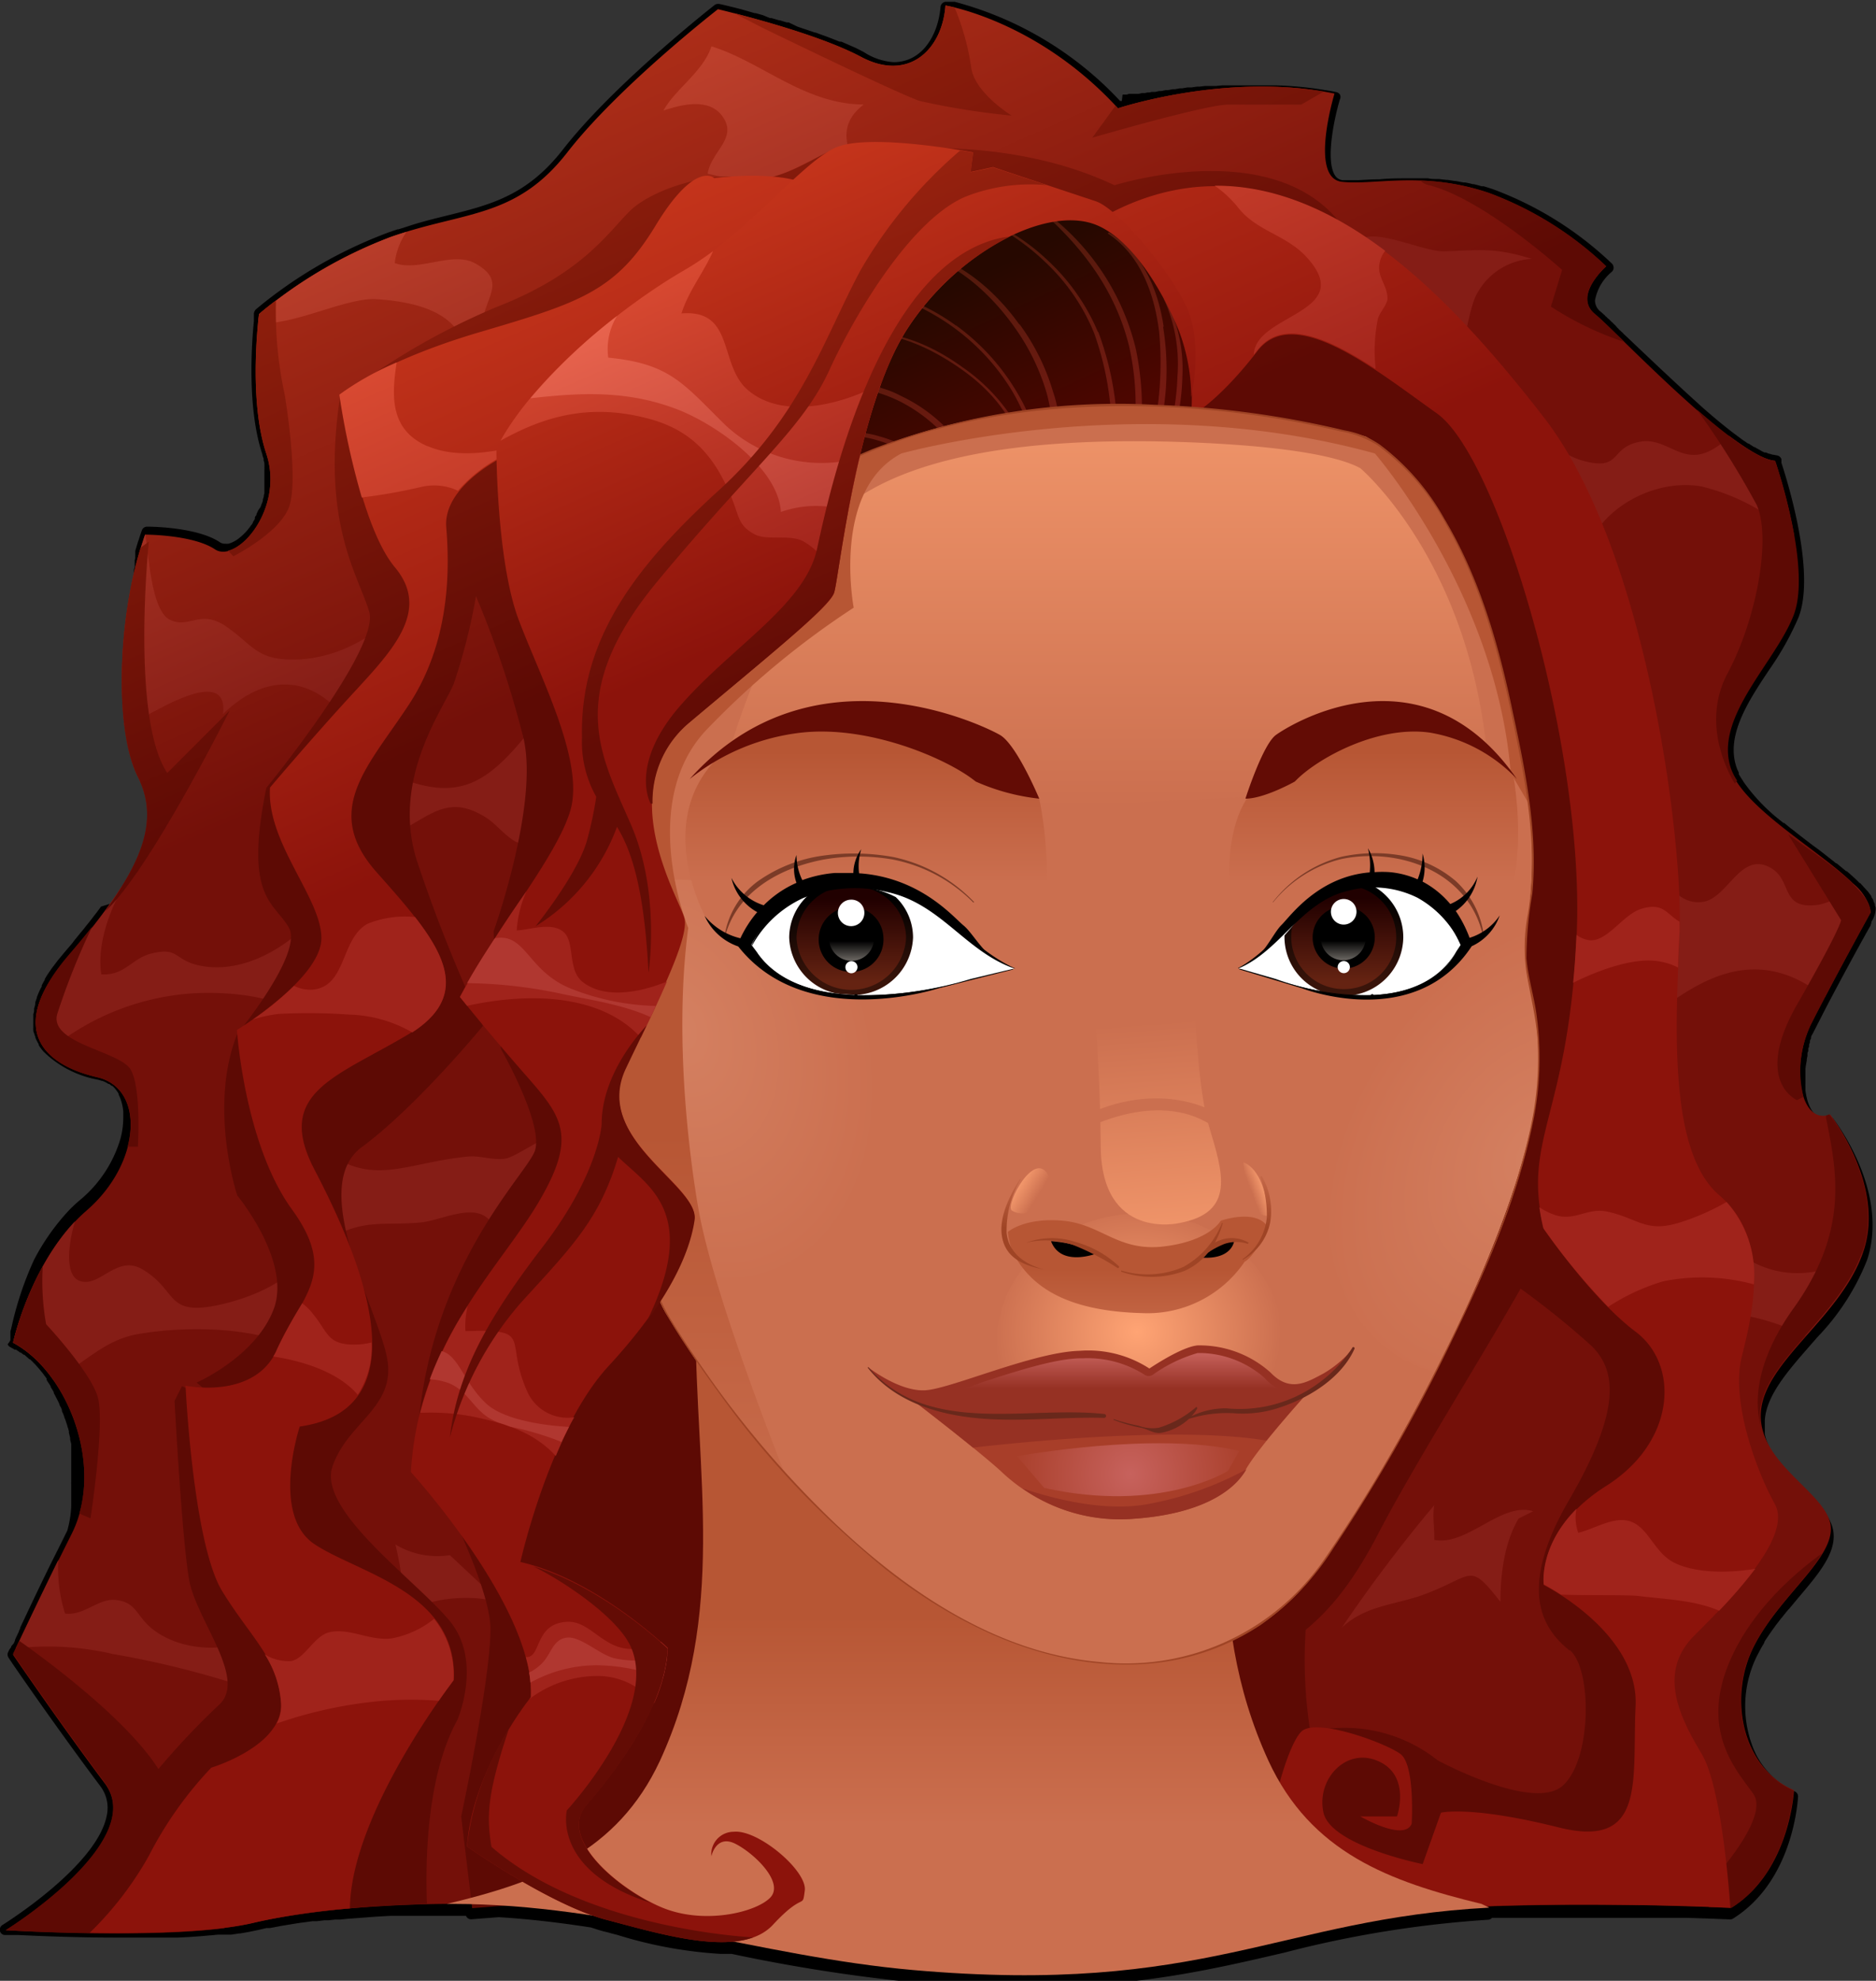 <svg xmlns="http://www.w3.org/2000/svg" xmlns:xlink="http://www.w3.org/1999/xlink" viewBox="0 0 167.23 176.51"><rect x="0" y="0" width="167.23" height="176.51" fill="#333333" stroke="none"/><defs><style>.cls-1{fill:url(#linear-gradient);}.cls-2{fill:url(#linear-gradient-2);}.cls-3{fill:url(#linear-gradient-3);}.cls-4{fill:url(#linear-gradient-4);}.cls-5{fill:url(#linear-gradient-5);}.cls-6{fill:url(#linear-gradient-6);}.cls-7{fill:url(#linear-gradient-7);}.cls-8{fill:url(#linear-gradient-8);}.cls-9{fill:#cb6f4f;}.cls-10{fill:url(#linear-gradient-9);}.cls-11{fill:url(#radial-gradient);}.cls-12{fill:url(#radial-gradient-2);}.cls-13{fill:url(#radial-gradient-3);}.cls-14{fill:url(#linear-gradient-10);}.cls-15{fill:url(#linear-gradient-11);}.cls-16{fill:url(#linear-gradient-12);}.cls-17{fill:url(#linear-gradient-13);}.cls-18{fill:url(#linear-gradient-14);}.cls-19{fill:url(#linear-gradient-15);}.cls-20{fill:url(#linear-gradient-16);}.cls-21{fill:url(#linear-gradient-17);}.cls-22{fill:#9f4425;}.cls-23{fill:#a83e29;}.cls-24{fill:#963123;}.cls-25{fill:url(#radial-gradient-4);}.cls-26{fill:url(#linear-gradient-18);}.cls-27{fill:#69281b;}.cls-28{fill:url(#linear-gradient-19);}.cls-29{fill:url(#linear-gradient-20);}.cls-30{fill:url(#linear-gradient-21);}.cls-31{fill:url(#linear-gradient-22);}.cls-32{fill:url(#linear-gradient-23);}.cls-33{fill:url(#linear-gradient-24);}.cls-34{fill:#7b3b27;}.cls-35{fill:#fff;}.cls-36{fill:url(#linear-gradient-25);}.cls-37{fill:url(#linear-gradient-26);}.cls-38{fill:url(#linear-gradient-27);}.cls-39{fill:url(#linear-gradient-28);}.cls-40{fill:url(#linear-gradient-29);}.cls-41{fill:url(#linear-gradient-30);}</style><linearGradient id="linear-gradient" x1="57.68" y1="57.25" x2="35.43" y2="6.72" gradientUnits="userSpaceOnUse"><stop offset="0" stop-color="#741009"/><stop offset="1" stop-color="#b3311a"/></linearGradient><linearGradient id="linear-gradient-2" x1="60.07" y1="49.14" x2="42.01" y2="8.13" gradientUnits="userSpaceOnUse"><stop offset="0" stop-color="#851d16"/><stop offset="1" stop-color="#c4442e"/></linearGradient><linearGradient id="linear-gradient-3" x1="57.95" y1="57.87" x2="35.8" y2="7.57" gradientUnits="userSpaceOnUse"><stop offset="0" stop-color="#5d0a04"/><stop offset="1" stop-color="#9c240f"/></linearGradient><linearGradient id="linear-gradient-4" x1="57.2" y1="68.06" x2="36.47" y2="20.98" gradientUnits="userSpaceOnUse"><stop offset="0" stop-color="#8c130b"/><stop offset="1" stop-color="#cb381d"/></linearGradient><linearGradient id="linear-gradient-5" x1="62.71" y1="62.16" x2="45.34" y2="22.71" gradientUnits="userSpaceOnUse"><stop offset="0" stop-color="#a0231b"/><stop offset="1" stop-color="#df4e34"/></linearGradient><linearGradient id="linear-gradient-6" x1="86.24" y1="162.64" x2="86.24" y2="143.99" gradientUnits="userSpaceOnUse"><stop offset="0" stop-color="#cb6f4f"/><stop offset="1" stop-color="#b75634"/></linearGradient><linearGradient id="linear-gradient-7" x1="92.26" y1="40.21" x2="85.28" y2="25.38" gradientUnits="userSpaceOnUse"><stop offset="0" stop-color="#4e0600"/><stop offset="1" stop-color="#260800"/></linearGradient><linearGradient id="linear-gradient-8" x1="92.24" y1="41.8" x2="83.63" y2="23.51" gradientUnits="userSpaceOnUse"><stop offset="0" stop-color="#781a12"/><stop offset="1" stop-color="#501a0c"/></linearGradient><linearGradient id="linear-gradient-9" x1="98.93" y1="21.98" x2="98.93" y2="72.01" gradientUnits="userSpaceOnUse"><stop offset="0" stop-color="#ffa474"/><stop offset="1" stop-color="#cb6f4f"/></linearGradient><radialGradient id="radial-gradient" cx="-151.12" cy="-767.19" r="44.25" gradientTransform="translate(145.21 318.15) scale(0.29 0.26)" xlink:href="#linear-gradient-9"/><radialGradient id="radial-gradient-2" cx="1589.61" cy="-641.46" r="44.26" gradientTransform="matrix(0.29, -0.44, 0.31, 0.21, -125.38, 937.06)" gradientUnits="userSpaceOnUse"><stop offset="0" stop-color="#d48061"/><stop offset="1" stop-color="#cb6f4f"/></radialGradient><radialGradient id="radial-gradient-3" cx="2271.56" cy="116.37" r="44.26" gradientTransform="matrix(-0.19, -0.5, 0.35, -0.13, 451.48, 1242.57)" xlink:href="#radial-gradient-2"/><linearGradient id="linear-gradient-10" x1="94.58" y1="139.56" x2="94.58" y2="100.95" xlink:href="#linear-gradient-6"/><linearGradient id="linear-gradient-11" x1="77.2" y1="78.71" x2="77.2" y2="66.93" xlink:href="#linear-gradient-6"/><linearGradient id="linear-gradient-12" x1="122.43" y1="78.71" x2="122.43" y2="66.93" xlink:href="#linear-gradient-6"/><linearGradient id="linear-gradient-13" x1="101.46" y1="120.84" x2="101.46" y2="113.11" xlink:href="#linear-gradient-6"/><linearGradient id="linear-gradient-14" x1="104.49" y1="117.28" x2="102.53" y2="91.1" xlink:href="#linear-gradient-9"/><linearGradient id="linear-gradient-15" x1="90.37" y1="105.3" x2="92.5" y2="106.61" xlink:href="#linear-gradient-9"/><linearGradient id="linear-gradient-16" x1="112.92" y1="105.57" x2="111.51" y2="106.11" xlink:href="#linear-gradient-9"/><linearGradient id="linear-gradient-17" x1="101.32" y1="109.46" x2="101.32" y2="103.9" gradientUnits="userSpaceOnUse"><stop offset="0" stop-color="#9f4425"/><stop offset="1" stop-color="#cb6f4f"/></linearGradient><radialGradient id="radial-gradient-4" cx="-330.81" cy="-691.34" r="41.54" gradientTransform="translate(183.63 312.58) rotate(1) scale(0.26)" gradientUnits="userSpaceOnUse"><stop offset="0" stop-color="#c7625d"/><stop offset="1" stop-color="#a83e29"/></radialGradient><linearGradient id="linear-gradient-18" x1="98.8" y1="120.47" x2="98.8" y2="123.75" gradientUnits="userSpaceOnUse"><stop offset="0" stop-color="#c7625d"/><stop offset="1" stop-color="#963123"/></linearGradient><linearGradient id="linear-gradient-19" x1="75.31" y1="56.16" x2="75.09" y2="54.41" gradientUnits="userSpaceOnUse"><stop offset="0" stop-color="#630c05"/><stop offset="1" stop-color="#9d2410"/></linearGradient><linearGradient id="linear-gradient-20" x1="2932.57" y1="56.08" x2="2932.35" y2="54.32" gradientTransform="matrix(-0.74, 0, 0, 1, 2298.34, 0)" xlink:href="#linear-gradient-19"/><linearGradient id="linear-gradient-21" x1="58.1" y1="60.52" x2="41.46" y2="22.73" xlink:href="#linear-gradient-4"/><linearGradient id="linear-gradient-22" x1="49.03" y1="61.41" x2="35.49" y2="30.68" xlink:href="#linear-gradient-5"/><linearGradient id="linear-gradient-23" x1="47.69" y1="63.01" x2="34.58" y2="33.22" gradientUnits="userSpaceOnUse"><stop offset="0" stop-color="#b03730"/><stop offset="1" stop-color="#ef6951"/></linearGradient><linearGradient id="linear-gradient-24" x1="56.28" y1="65.11" x2="40.19" y2="28.56" xlink:href="#linear-gradient-19"/><linearGradient id="linear-gradient-25" x1="75.87" y1="87.54" x2="75.87" y2="80.09" gradientUnits="userSpaceOnUse"><stop offset="0" stop-color="#39140a"/><stop offset="1"/></linearGradient><linearGradient id="linear-gradient-26" x1="75.87" y1="87.54" x2="75.87" y2="80.09" gradientUnits="userSpaceOnUse"><stop offset="0.01" stop-color="#652312"/><stop offset="1" stop-color="#210000"/></linearGradient><linearGradient id="linear-gradient-27" x1="75.87" y1="83.86" x2="75.87" y2="85.8" gradientUnits="userSpaceOnUse"><stop offset="0"/><stop offset="1" stop-color="#77726d"/></linearGradient><linearGradient id="linear-gradient-28" x1="119.79" y1="87.54" x2="119.79" y2="80.03" xlink:href="#linear-gradient-25"/><linearGradient id="linear-gradient-29" x1="119.79" y1="87.53" x2="119.79" y2="80.03" xlink:href="#linear-gradient-26"/><linearGradient id="linear-gradient-30" x1="119.79" y1="83.83" x2="119.79" y2="85.77" xlink:href="#linear-gradient-27"/></defs><g id="Layer_2" data-name="Layer 2"><g id="_4_Face" data-name="4_Face"><path d="M167.2,81s0,0,0-.06v0c0-.09-.05-.19-.07-.26v0l0-.07c0-.09-.08-.19-.12-.29s0-.07,0-.07l0,0a2.1,2.1,0,0,0-.19-.31.21.21,0,0,0,0-.06,2.18,2.18,0,0,0-.22-.31l-.05-.08L166.1,79l0,0-.28-.31,0,0-.05,0c-.11-.11-.22-.23-.34-.34l0,0-.34-.31-.07-.06c-.13-.12-.26-.24-.4-.35l-.06,0-.39-.33,0,0,0,0-.45-.37-.05,0c-.15-.12-.3-.25-.45-.36l0,0c-.5-.39-1-.8-1.57-1.2l-.88-.67-.11-.09-.17-.13-.08-.06-.24-.19-.25-.2-.37-.28-.18-.15-.21-.17-.1-.09-.08,0-.06-.06a16.38,16.38,0,0,1-3.47-3.57L155,69l0-.07,0-.08-.06-.13a2,2,0,0,1-.13-.31c-1-2.83,1-5.9,3-8.87A25.75,25.75,0,0,0,160.33,55c1.48-3.85-.79-11.49-1.53-13.76l0-.07,0-.07V41l0-.08a.5.5,0,0,0-.42-.34l-.31-.06-.05,0h0l-.25-.08-.06,0,0,0,0,0-.3-.12-.06,0-.07,0c-.11-.06-.23-.11-.34-.18l-.12-.07a4.1,4.1,0,0,1-.4-.23l-.06,0,0,0-.48-.31-.05,0-.53-.36,0,0-.59-.44-.1-.07-.22-.17-.09-.07,0,0c-.45-.35-.92-.73-1.4-1.13l-.48-.41,0,0-.5-.43C149.2,34,146.77,31.68,145,30l-.22-.2-.13-.14-.26-.24-.12-.12-.1-.1L144,29l-.13-.12-.1-.1-.14-.13-.12-.12-.09-.09,0,0-.09-.07-.19-.19-.05,0,0-.05-.12-.1-.07-.07,0,0,0,0c-.08-.07-.15-.14-.22-.19a1.26,1.26,0,0,1-.5-1,4.31,4.31,0,0,1,1.5-2.55.48.48,0,0,0,.16-.36.54.54,0,0,0-.14-.36,30.87,30.87,0,0,0-10.67-6.66l-.76-.24-.18,0c-.25-.07-.49-.14-.72-.19l-.08,0c-.23-.06-.45-.11-.68-.15l-.14,0-.71-.13h-.07l-.65-.1h-.1l-.69-.08H128c-.23,0-.45,0-.7-.06l-.69,0h-1c-.94,0-1.79,0-2.65.09h-.18c-.73,0-1.42.08-2,.08-.41,0-.77,0-1.09,0a.93.93,0,0,1-.68-.42c-.91-1.39,0-5.38.44-6.81a.45.45,0,0,0,0-.39.49.49,0,0,0-.33-.23c-.32-.07-.64-.13-1-.18h0a31.7,31.7,0,0,0-4.25-.42h0l-.72,0h-1.81l-.61,0h-.21l-.58,0-.23,0-.55,0-.23,0-.53.05-.24,0-.52,0h-.09l-.13,0-.49.06-.17,0h-.06l-.48.07H106l-.15,0-.46.08-.21,0-.43.08-.21,0-.41.08-.11,0-.1,0-.39.08h-.08l-.11,0-.36.08-.08,0-.1,0-.13,0-.21.05h-.07l-.1,0-.23.05-.09,0-.1,0h-.06l-.29.07-.15,0-.13,0-.14,0-.12,0-.11,0-.12,0-.09,0h0l-.23.07-.09,0-.09,0-.09,0-.09,0L100,9l-.06,0-.09,0h0A31,31,0,0,0,85.1.16H85l-.09,0-.1,0-.08,0-.11,0h0l-.1,0h-.18a.45.45,0,0,0-.3.1.51.51,0,0,0-.2.35c-.2,2.45-1.58,4.93-4.19,4.93A5.55,5.55,0,0,1,77,4.64l-.58-.3-.14-.07L75.66,4,75,3.71l-.07,0-.09,0-.63-.25,0,0-.68-.26-.18-.06-.65-.24-.06,0-.7-.24-.18-.06-.66-.22h0L70.31,2l-.17,0-.62-.19-.07,0-.68-.2-.14,0L68,1.35h0l-.64-.18-.09,0L66.09.83h0c-1.17-.3-1.94-.48-2-.48H64a.47.47,0,0,0-.3.1c-.09.07-8.94,7-13.5,12.85-3.23,4.14-6.43,4.94-10.48,5.94-1.14.28-2.31.57-3.58,1l-.64.2h-.08l-.7.24A40.59,40.59,0,0,0,24.3,26.38c-.88.67-1.41,1.12-1.5,1.2l0,0a.67.67,0,0,0-.17.36c0,.07,0,.2,0,.39v0h0l0,.18v.12c-.22,2.23-.58,7.86.76,11.86,0,.14.08.27.11.4l0,.06v.07a2.68,2.68,0,0,1,.07.27s0,.09,0,.15a2.17,2.17,0,0,1,0,.25.68.68,0,0,1,0,.14l0,.28v.11c0,.13,0,.27,0,.39v0c0,.11,0,.23,0,.35a.41.41,0,0,0,0,.12l0,.26v.13c0,.08,0,.17,0,.26l0,.12c0,.09,0,.17-.05.25v.06l0,0c0,.12-.06.24-.09.36l0,.08c0,.09-.06.17-.08.25l-.06.14a1.59,1.59,0,0,1-.07.2L23,45.5c0,.06-.05.11-.07.17l-.07.15c0,.06,0,.11-.08.16l0,0-.06.12,0,.07,0,.07-.18.3,0,0,0,.05-.12.18-.06.07-.12.17,0,0,0,0-.15.19a5.2,5.2,0,0,1-.71.7,2.83,2.83,0,0,1-1,.55,2,2,0,0,1-.32,0,.78.78,0,0,1-.46-.13c-2.06-1.38-6.31-1.39-6.49-1.39a.5.5,0,0,0-.46.32c-.09.26-.19.53-.27.81l-.08.22c-.06.18-.11.38-.17.57s-.05.16-.07.25l0,0,0,.2,0,.14,0,.11a1.21,1.21,0,0,0,0,.18l-.05.18,0,.09,0,.1,0,.1,0,.06,0,.14c0,.1,0,.21-.07.31l0,0,0,.11,0,.19a.14.14,0,0,1,0,.06v0l0,.18,0,.11-.06.34-.07.34v.06l0,.09,0,.22c0,.12,0,.25-.07.37s0,.24,0,.34v.14l0,.25-.06.36v0l0,.33c0,.12,0,.25-.05.37l0,.37,0,.37v.11a.18.18,0,0,0,0,0l0,.22,0,.25v.12c0,.13,0,.25,0,.39v.38l0,.35c0,.14,0,.27,0,.4V58c0,.08,0,.17,0,.26s0,.27,0,.42v.08c0,.08,0,.17,0,.24v1c0,.16,0,.33,0,.49v1.45a2.09,2.09,0,0,1,0,.25v.07c0,.13,0,.26,0,.39V63l0,.37c0,.11,0,.22,0,.32s0,.24,0,.36l0,.32c0,.11,0,.23,0,.35l0,.3,0,.34,0,.3.06.33,0,.08,0,.21a3,3,0,0,1,.07.32l.06.27a2.81,2.81,0,0,0,.08.31v.07c0,.06,0,.13,0,.19l.09.33a1.42,1.42,0,0,1,.07.22c0,.1.07.21.11.33s0,.12.07.19a2.45,2.45,0,0,0,.12.31l0,0,.05.12c.07.16.14.32.21.46s.16.35.25.57l0,.09,0,0c.07.2.14.38.19.56v.08a4.7,4.7,0,0,1,.12.51v.1c0,.18.06.36.08.56V72c0,.19,0,.37,0,.54v.06c0,.18,0,.37,0,.59,0,0,0,.07,0,.11a8.14,8.14,0,0,1-.23,1.24l0,.1c-.06.21-.12.43-.2.65l0,0c-.07.21-.15.42-.24.65l0,0c-.09.23-.2.46-.31.69l0,0,0,0c-.23.47-.5,1-.8,1.47l0,.08-.36.58c-.07.11-.14.22-.22.33l-.31.47-.09.13-.13.18c-.14.21-.3.42-.45.63L9,80.79l-.08.11,0,0c-.16.22-.32.44-.49.65l-.05.06,0,0q-.24.33-.51.66l-.14.17-.12.15-.14.18-.18.22-.12.14-.16.2-.36.44L6.48,84l-.14.17-.64.75-.48.58-.09.11-.41.54,0,0,0,0c-.14.18-.26.37-.4.57s-.22.34-.33.53l0,.07c-.1.16-.19.33-.27.49l0,.1c-.09.16-.17.32-.24.47s0,0,0,0-.13.31-.19.47l0,.06a4.59,4.59,0,0,0-.15.44l0,.1c0,.15-.07.29-.1.43v.06c0,.14,0,.27-.07.42v0l0,.41v.09c0,.13,0,.26,0,.37a.2.2,0,0,0,0,.07c0,.12,0,.24,0,.36a.07.07,0,0,0,0,.05c0,.12,0,.24.07.35l0,0v0a2.13,2.13,0,0,0,.11.33l0,.06a2.92,2.92,0,0,0,.14.31l0,0a2.69,2.69,0,0,0,.16.29.56.56,0,0,0,0,.08,2.75,2.75,0,0,0,.19.28l.05.07.19.23a9.27,9.27,0,0,0,4.79,2.49,2.24,2.24,0,0,1,.38.11l0,0,.06,0,.24.1.11.06a1.32,1.32,0,0,1,.2.12l0,0,.08,0,.21.17.06,0c.09.08.17.17.23.23l0,0,.2.26,0,0,0,0c.05.08.1.15.14.23l0,.08a2.39,2.39,0,0,1,.13.28l0,0a4.37,4.37,0,0,1,.28,1.22c0,.14,0,.28,0,.44a7.34,7.34,0,0,1-.26,2,11.21,11.21,0,0,1-3.51,5.36,12.87,12.87,0,0,0-1.08,1,19.94,19.94,0,0,0-3.1,4.39l0,0A29.75,29.75,0,0,0,1,118.39l-.07.25v.06l0,.13,0,.07,0,.12v.08l0,.11v.18c-.06.26-.39.43-.13.49H.65c.08,0,.07-.06,0-.15a.51.51,0,0,0,.23.29l.44.25.06,0,0,0,.05,0,.28.19.07.06,0,0,.06,0,.26.2.06,0,.11.09.29.26.07.06.05,0c.1.1.2.19.3.3l.1.1c.11.11.21.23.32.35l.07.08.33.4,0,0,.36.49,0,.06,0,.07.3.46.06.09,0,.07.19.31.08.14,0,.08.15.28.12.23.14.28a1.89,1.89,0,0,1,.11.25c0,.09.09.18.13.27l.08.2,0,.06c0,.09.07.19.11.28l.1.27c0,.09.07.18.1.28l.09.27.09.28v0c0,.08.05.15.07.22l.06.24,0,.06,0,.08a1.8,1.8,0,0,1,.05.19l.06.25v.06c0,.17.07.34.1.5l0,.11c0,.06,0,.13,0,.2l0,.23v.15l0,.19,0,.3,0,.28c0,.1,0,.2,0,.3s0,.18,0,.28,0,.2,0,.3V132a2.44,2.44,0,0,0,0,.27c0,.1,0,.2,0,.3l0,.27,0,.29,0,.21v.12l0,.23c0,.08,0,.15,0,.23v.05l0,.1,0,.18A9.65,9.65,0,0,1,6,136.39c-.41.83-.81,1.64-1.2,2.41l0,0c-1,2-2,4.12-3,6.24l0,.07-.11.22,0,.05-.08.16,0,0,0,0-.07.15-.11.23-.1.23,0,.06-.1.23L1,146.7l0,.07L.83,147l-.09.19,0,0a.5.5,0,0,0,0,.49c0,.06,4.3,6.29,8.19,11.47a3.19,3.19,0,0,1,.59,2.62c-.86,4.52-9.2,9.7-9.29,9.76a.5.5,0,0,0-.23.56.46.46,0,0,0,.45.34H.9l.74,0c1.66.08,5,.23,8.72.23q1.28,0,2.49,0l1,0h0l.94,0h.07l.92,0h.06l1-.05,1-.07.9-.08h.07l.58-.06.12,0h.21l.22,0,.18,0,.38,0h.09l.74-.11h.08l.75-.13h0l.73-.15.87-.2.17,0,.13,0,.59-.11.46-.09.56-.09.48-.08.63-.1.42-.05.64-.09.4,0,.64-.08.37,0h0l.66-.07.44,0,.58-.06,2.65-.2,1.26-.07h0l.37,0h.09l.69,0h.47l.91,0h.64c1.06,0,1.69,0,1.7,0h.63l1.2,0a.49.49,0,0,0,.46.31h0l2.45-.19c2.5.15,5.2.45,8.24.92.42.14.79.26,1.14.35l.41.1.31.09.48.12a38.4,38.4,0,0,0,9.18,1.69c.34,0,.68,0,1,0a150.9,150.9,0,0,0,16,2.52c3.52.31,6.88.47,10,.47,10,0,16.77-1.58,23.32-3.11a96.71,96.71,0,0,1,18.12-2.92.51.51,0,0,0,.35-.17h1.23l1,0h9.15l1.68,0h2.18l1.61,0,.49,0,1.88.06,2,.08h0a.44.44,0,0,0,.26-.07c5.4-3.37,5.78-10.56,5.8-10.87a.49.49,0,0,0-.3-.47,7.13,7.13,0,0,1-3.83-4.22,10.08,10.08,0,0,1,.48-7.87l.29-.55.07-.13.28-.47,0-.06q.15-.26.33-.51l.09-.14c.1-.13.19-.27.29-.41l0,0,0,0,.34-.47.07-.09.06-.08.25-.32.07-.09.07-.08.31-.39.24-.29.09-.09.75-.9c1.83-2.16,3.42-4,3.21-5.91-.16-1.42-1.43-2.68-2.77-4s-3-2.94-3.35-4.78a2.56,2.56,0,0,1,0-.27v-.06l0-.25v-.14c0-.06,0-.12,0-.18s0-.23,0-.35c.16-2.21,2.06-4.37,4.07-6.67l.19-.22.12-.13.23-.27,0,0,.08-.09a21,21,0,0,0,4.43-6.88c2-6.07-2.82-12.3-3-12.56a.5.5,0,0,0-.56-.16l-.14,0-.13,0-.18,0c-.73,0-1.11-.87-1.28-1.38a6.09,6.09,0,0,1-.21-1c0-.11,0-.22,0-.34v0a3,3,0,0,1,0-.32v-.44c0-.1,0-.2,0-.3v-.08c0-.12,0-.24,0-.39s.07-.54.12-.81l0-.11.06-.28v-.08l0-.07c0-.08,0-.17.07-.26l0-.08,0-.07c0-.08,0-.16.07-.24l0-.06,0-.1c0-.08.05-.16.08-.25l0,0,0-.11c0-.08.07-.17.1-.26l0,0,0-.07c0-.13.11-.26.17-.38l1.15-2.25c1.66-3.17,3.6-6.69,4-7.37l0,0,0-.06,0,0a.64.64,0,0,0,.07-.27A2.24,2.24,0,0,0,167.2,81Z"/><path class="cls-1" d="M39.78,169.66s-10.15,0-17,1.64S.51,172,.51,172s12.76-7.85,8.83-13.08-8.18-11.46-8.18-11.46,2.29-4.91,5.24-10.8-.33-14.39-5.24-17c0,0,1.64-7.53,6.55-11.78S12.94,97,8.69,96,.18,92.11,6.07,85.24s8.51-11.45,6.22-16-1.64-15.38.65-21.6c0,0,4.26,0,6.22,1.31s6.22-3.6,4.58-8.51S23.09,28,23.09,28A40.56,40.56,0,0,1,34.87,21.1c6.54-2.29,11.12-1.63,15.7-7.52S64,.82,64,.82s8.51,2,12.76,4.25S84,4.41,84.28.49c0,0,8.18,1.31,15.38,9.16,0,0,9.82-3.27,19.3-1.31,0,0-2.29,7.53.66,7.86s7.2-1,13.09,1a30.51,30.51,0,0,1,10.47,6.54s-3,2.62-1,4.26,12.43,12.76,16,13.08c0,0,3.27,9.49,1.64,13.75s-7.2,9.16-5.56,13.74S166.74,78,166.74,81.31c0,0-3.27,5.89-5.24,9.82s-1,9.16,1.64,8.18c0,0,4.91,6.22,3,12.11s-8.84,9.81-9.17,14.4,5.89,7.19,6.22,10.14-4.58,6.22-6.87,10.8-1,10.8,3.6,12.76c0,0-.33,7.2-5.56,10.47,0,0-26.84-1.31-37.64,1.64L90.5,169l-36-.66-10.47,1Z"/><path class="cls-2" d="M43,28.63c.38-2.31,2.15-3.64-.7-5.19-2-1.06-5,.8-7.11,0a6.08,6.08,0,0,1,1.05-2.78c-.46.14-.93.29-1.41.46A40.56,40.56,0,0,0,23.09,28s0,.28-.09.77c3,.34,7.85-2.29,10.57-2.11,8.9.58,9.23,5.1,6.88,11.8,3.9-1.79,7.31-4,11.66-4.57C48.07,32.24,42.17,33.9,43,28.63Zm110,81.15-3.6,9.49c1.73-3.46,7.36-2.27,11.55-.23,2-2.23,4.07-4.61,5.07-7.45C161.77,114.33,156.8,114.29,153,109.78Zm-1.32-66.43a18.83,18.83,0,0,1,8.26,4.42,49.46,49.46,0,0,0-1.71-6.71c-1-.08-2.44-1-4.1-2.22a5,5,0,0,1-1.13,1c-3,2-4.26-1-6.9-.46s-1.53,2.6-4.95,1.69c-2.15-.57-5-3-6.81-4.28l6.55,12.11c.16.36.41.43.32.88C142.21,45.41,147.44,42.58,151.68,43.35Zm8.44,43.89a11.17,11.17,0,0,1,2.54,1.64c1.87-3.6,4.08-7.57,4.08-7.57a4.13,4.13,0,0,0-1.55-2.56,5.32,5.32,0,0,1-3.06,1.87c-3.67.53-2.16-2.43-4.62-3.45s-3.57,2.9-5.73,3.2c-3.7.5-4.78-6-6-8.22l-1.31,20.62C148.93,89.3,154,84.39,160.12,87.24ZM4.5,93.5a22.42,22.42,0,0,1,13-5c4.7-.18,9.72.75,12.77,4.48-.4-4.3-.38-8.61-1-12.88-2.45,3.75-7.4,7-11.78,5.87-2-.54-1.63-1.58-4-1-1.75.43-2.38,2-4.46,1.85C8.63,84.32,9.71,81.17,11,79h-.15a54.41,54.41,0,0,1-4.76,6.22c-3.5,4.09-3.42,6.78-1.88,8.5ZM131.72,26.07a5.89,5.89,0,0,1,4.82-3c-3.16-1-4.57-.8-7.75-.67-2.29.09-8.19-3.24-8.19.33l8.18,14.4C129.81,37.4,130.47,28,131.72,26.07ZM77,9.31c-5.26,0-9.11-3.8-13.58-5.18-.73,2.25-3.22,3.8-4.28,5.72,1.57-.52,4-1.15,5.21.45,1.51,2-.94,3.13-1.27,5.18,2.17.5,4.57.86,6.5,2l8.18,1C77.25,15.44,73.35,12.1,77,9.31ZM44.8,143l.54.51A1.17,1.17,0,0,0,44.8,143Zm83.05-5.76c.05-1-.18-2.09,0-3.11a131.33,131.33,0,0,0-8.23,10.9c2.22-2.08,5-2,7.64-3.07,4.12-1.58,3.7-2.79,6.49.78,0-2.45.35-5.28,1.62-7.42l1.3-.65C133.82,133.8,130.81,137.79,127.85,137.22ZM43.38,72.89c1.14.73,2.42,2.64,3.6,2.24s1.93-4.11,2-5.27V63c-1.95,2.19-4.22,5.78-7.2,6.85s-5.73-.43-8.39-1.33c.54,1.88,1,4,1.59,5.9C38.37,72.76,39.88,70.65,43.38,72.89Zm5.56,28.62c-.76-.14-2.9,1.58-3.93,1.74s-2.26-.29-3.27-.19c-6.12.57-9.23,3.33-14.35-2a21.39,21.39,0,0,0,1.19,9.35c-2,3.31-5.24,5-9,5.86-4.88,1.06-3.67-1.25-6.87-3.15-2.35-1.39-3.84,1.73-5.66,1-1.25-.52-1-3.14-.37-5.28-4.1,4.34-5.51,10.79-5.51,10.79a10.41,10.41,0,0,1,3.57,3.3c2.62-1.22,4.39-3.51,7.58-4.05,5-.86,12.48-.68,16.6,2.7.24-3.29.65-7.69,0-10.91,3.38-2.17,5.21-1.41,8.62-1.74,2.3-.23,6.32-2.74,6.87,1.86l4.58-.65C50.6,109.51,51.5,102,48.94,101.51ZM13.66,145.22c-1.53-1.17-1.45-2.48-3.4-2.65-1.51-.13-2.76,1.42-4.46,1.22A13.33,13.33,0,0,1,5.2,139c-1.82,3.71-3.25,6.73-3.8,7.89a25.3,25.3,0,0,1,8.66.5A82.54,82.54,0,0,1,27,152.21c-.1-3-.94-6.07-1.35-9C23.55,147.22,17.18,147.9,13.66,145.22Zm21.59-7.59c.49,2.13,1.08,5.19.34,7.14.69-2.48,7.18-2.92,9.21-1.79l-4.7-4.4A7.22,7.22,0,0,1,35.25,137.63Zm-21.95-74c1.48-.76,7.07-4.07,6.58,0,5.42-5.26,10.72-2,12.77,4.13,1.59-4.18,3.72-9.83,4.12-14.21-2.79,2.65-6,5-10.12,5.21-3.83.17-4-1.26-6.59-3-2.23-1.47-3.21.29-4.91-.53s-1.89-5.95-2.21-7.62a41.27,41.27,0,0,0-1.86,17A20.69,20.69,0,0,0,13.3,63.64Z"/><path class="cls-3" d="M116,9.32l2-1.16C108.83,6.6,99.66,9.65,99.66,9.65l-.22-.23-2.07,2.85s10.14-2.95,12.11-2.95ZM82,9a66.14,66.14,0,0,0,8.18,1.3s-3.27-2-3.6-4.25A22,22,0,0,0,85.09.66c-.52-.12-.81-.17-.81-.17C84,4.41,81,7.36,76.75,5.07,73.58,3.36,68,1.83,65.43,1.17l2.49,1.28S80,8.34,82,9ZM25.71,45.32c1-2.29-.33-10.15-.33-10.15a35,35,0,0,1-.78-8.4c-1,.73-1.51,1.21-1.51,1.21s-1,7.52.65,12.43c1.36,4.07-1.33,8.14-3.41,8.66l.47.5S24.72,47.61,25.71,45.32ZM164.12,82s0,.65-3.93,7.52,0,8.51,0,8.51l.58-.29a9.43,9.43,0,0,1,.73-6.58c2-3.93,5.24-9.82,5.24-9.82,0-2.15-4.67-5-7.35-7ZM127.47,16.52c4.91,1.31,11.78,7.53,11.78,7.53l-1,3.27a28.1,28.1,0,0,0,6.57,3.16c-1.22-1.19-2.17-2.12-2.64-2.5-2-1.64,1-4.26,1-4.26a30.51,30.51,0,0,0-10.47-6.54,21.05,21.05,0,0,0-6.09-1.09A1.45,1.45,0,0,0,127.47,16.52ZM154,60c-2.62,4.91.65,9.82.65,9.82l.2-.26a5.12,5.12,0,0,1-.52-1c-1.64-4.58,3.92-9.49,5.56-13.74s-1.64-13.75-1.64-13.75c-1.5-.13-4.21-2.16-7-4.59A76.56,76.56,0,0,1,156.6,45C157.9,47.94,156.6,55.14,154,60Zm.33,62.18c.32-1.64-4.26-10.48-5.89-14.73-1.06-2.75-5.4-3.72-8.69-3.89,1.28-6.53,3.45-17.38,3.45-17.38s1.64-18,1-19.63-2.94-13.42-4.91-17-2.62-9.16-7.85-13.41.33-8.51-7.85-8.18c-1.75.06-3.14.05-4.3,0,1.88-1.88,2.61-4.16,1-6.87-5.56-9.49-20.94-4.58-20.94-4.58C91.15,12.6,82,13.25,82,13.25L83.3,37.14s10.1-1.31,15.46-2c-3.1,2.88-5.69,6-6.63,7.84-2,3.92-4.25,13.74-5.23,17.67s1,60.86,1,60.86,5.89,22.58,6.22,23.56,5.23,10.15,5.23,10.15l4.84,1.39A24.18,24.18,0,0,0,109,163l-6.66,7.22,14.33,1.44c7-1.91,20.69-2,29.49-1.88a48.07,48.07,0,0,0,3.24-7c1-2.29-.66-10.14-1-11.12s-2-5.24-2-6.55,3.93-10.47,3.93-10.47S154,123.85,154.31,122.22Zm-14.4,24.86c2,1.64,2,9.82-.66,12.11s-11.12-2.29-11.12-2.29A13.31,13.31,0,0,0,117,154.28l-.17.2a41.07,41.07,0,0,1-.44-9.24c1.7-1.42,3.89-3.58,6.5-8.63,3.07-5.91,8.93-15.21,12.66-21.78a75.48,75.48,0,0,1,6.32,5.1c2,2,2.95,5.23-2,13.74S137.94,145.45,139.91,147.08ZM162.78,99.4l0,.24c1,4.9,2,10.14-2.94,17-3.86,5.41-3.27,9.19-2.84,10.56a4.91,4.91,0,0,1-.11-1.39c.33-4.59,7.2-8.51,9.17-14.4s-3-12.11-3-12.11A1.27,1.27,0,0,1,162.78,99.4Zm-.33,39c-2.22,1.59-6.12,4.86-8.14,9.37-2.95,6.54.65,10.14,2,12.11s-3,6.87-3,6.87l-1,3.19,2,.08c5.23-3.27,5.56-10.47,5.56-10.47-4.58-2-5.89-8.18-3.6-12.76C158,143.38,161.07,140.72,162.45,138.37ZM75.77,12.92c-2,0-5.89,3.6-9.16,2.95s-8.51,1-10.47,2.94-4.26,5.57-11.78,8.51A62.13,62.13,0,0,0,30.29,35.5c-1.64,11.13,1.63,15.71,2.62,19s-9.17,15.71-9.17,15.71c-2,9.81.66,10.14,2,12.43s-4.59,9.49-4.59,9.49c-2.61,6.55,0,14.4,0,14.4S26,112.4,24.4,116.65s-6.87,6.55-6.87,6.55l2.82,2.41c-1.74-1-4.13-2.09-4.13-2.09l-.66,1.31s.66,12.44,1.31,16,5.24,8.83,2.62,11.12a67.73,67.73,0,0,0-5.37,5.69c-3-4.74-11-10.44-12.41-11.43l-.55,1.16s4.26,6.22,8.18,11.46S.51,172,.51,172s12,.77,19.5-.18A11.82,11.82,0,0,1,22.43,169c2.29-1.64,8.51-16.69,9.17-19.31,1,4.58-2,10.15-4.91,14.07-2.37,3.16-3.05,4.63-2.88,7.3a89.06,89.06,0,0,1,14.25-1.38c-.13-3.11-.16-11.19,2.7-16.39,0,0,2.29-5.23-.66-8.83s-11.78-9.82-10.47-13.75,5.57-5.23,4.91-9.49-7.2-15.38-2.29-19,10.8-10.8,10.8-10.8a134,134,0,0,1-5.89-14.73c-2.29-7.2,2.29-13.41,3.27-15.71a52.31,52.31,0,0,0,2-7.85,86.18,86.18,0,0,1,4.26,12.76C48,71.82,44,83,44,83l.65,10.47s3.93,6.87,3,9.16-9.82,10.8-10.47,26.18c0,0,6.54,11.78,6.54,16.36s-2.61,16.69-2.61,16.69l.92,7.68.06.5,19.31-1.51c1.41-.76,2.69-1.49,3.59-2.09,3.93-2.62,8.84-21.92,8.51-28.47s0-52,0-52S68.9,74.44,66,69.21,55.16,45.32,55.16,42.37a9.26,9.26,0,0,0-1.08-4.43,85.86,85.86,0,0,1,7-6.69c2-1.31,15.38-14.07,17-15S77.73,12.92,75.77,12.92ZM25.49,96.36a7.51,7.51,0,0,0,.22,2c.32,1,1,6.21,1,6.21-1.31,0-1.64-7.52-1.64-7.52Zm.87,29.13c-1,1-3.6,2.29-3.6,4.25a15.68,15.68,0,0,0,.57,3.31c-.46-.58-1.25-1.47-2.16-2.44a21.08,21.08,0,0,0,.94-3.49,5.72,5.72,0,0,0,2.61-1,22.24,22.24,0,0,0,3.72-3.21A22.81,22.81,0,0,1,26.36,125.49Zm4.63-9.7a14.77,14.77,0,0,1-1-3.39,9.31,9.31,0,0,0-.33-2.06c.14.29.25.55.33.75A17.64,17.64,0,0,1,31,115.79ZM34.54,62l-1,1.31,1.58-3.16Zm2.29-17.35a12.56,12.56,0,0,1,.67-2.56c.07,2.84.31,9.76.31,9.76S36.83,45.64,36.83,44.66ZM38.24,40l.23-.61.53.26A4.46,4.46,0,0,0,38.24,40ZM8.69,96c2.58.59,3.47,3.24,2.68,6.18l.92,0s.33-5.24-.65-6.88-7.2-2.29-6.55-4.9a62.06,62.06,0,0,1,3.14-7.85c-.66.84-1.38,1.7-2.16,2.61C.18,92.11,4.44,95.06,8.69,96ZM7.07,134.87l1,.43s1.3-8.5.65-10.79S4.11,118,4.11,118a22,22,0,0,1-.3-5.16,28.39,28.39,0,0,0-2.65,6.8C5.61,122,8.71,129.16,7.07,134.87Zm13.4-71.55-5.56,5.56C11.64,64,13.27,48.26,13.27,48.26l-.73.55c-2,6.33-2.4,16.1-.25,20.4,1.81,3.61.56,7.22-2.93,12C13.21,77.84,20.47,63.32,20.47,63.32Z"/><path class="cls-4" d="M63.66,15.87S62,14.23,58.43,20.12,51.56,27,42.72,29.61s-12.43,5.56-12.43,5.56,1.63,11.46,4.91,15.38S34.87,58.08,31.27,62s-7.2,8.18-7.2,8.18C23.74,75.1,28.65,80,28.65,83.6s-7.53,8.18-7.53,8.18.66,10.15,4.91,16,.66,7.85-1.31,12.43-8.18,3.27-8.18,3.27.66,14.08,3.28,18.33,4.9,5.89,5.23,9.82-6.22,5.89-6.22,5.89a33.65,33.65,0,0,0-5.56,7.85A29.94,29.94,0,0,1,8,172.23c4.91.07,11.09,0,14.79-.93a60.64,60.64,0,0,1,8.4-1.24c.09-8.52,9.27-20.36,9.27-20.36.33-7.85-8.51-9.49-12.43-12.1s-1.31-10.48-1.31-10.48c11.45-1.63,4.91-16,1.31-22.9S30,96,36.5,92.11s2-8.83-2.94-14.4-.65-9.49,2.94-15S40.1,50.88,39.78,47s5.56-6.54,5.56-6.54L68.9,29.61s6.54-10.14,4.25-12.43S63.66,15.87,63.66,15.87ZM151,145.78c3.28-3.28,8.84-8.84,7.2-11.78s-3.92-9.17-2.94-13.09,2.61-10.47-2-14.4S149.4,91.13,149.72,83s-2.94-34-12.1-45.81S115,11,99.33,18.81,88.21,46,88.21,46l18.32-9.16s2.29-1.31,5.56-5.56,10.47,1.63,16,5.56S141.22,66.59,140.56,83s-4.91,18.32-2.94,26.5c0,0,4.25,6.22,8.18,9.17s3.6,9.81-2.62,13.74-5.56,8.83-5.56,8.83,8.5,4.26,8.18,10.8,1,12.77-6.87,10.8-10.48-1.31-10.48-1.31l-1.63,4.58s-8.18-1.63-8.84-4.58,2-5.89,4.91-4.58,1.64,4.91,1.64,4.91h-3.27s3.92,2.29,4.58.65c0,0,.32-5.23-1-6.21s-7.52-3.27-8.83-2-3,7.86-2.62,9.17c.21.83,4.23,4.68,7.14,7.39,12-1.85,32.69-.9,33.72-.85-.17-2.43-.9-11-2.57-13.74C149.72,153,147.76,149.05,151,145.78Z"/><path class="cls-5" d="M27.94,117.14a4.63,4.63,0,0,0-1-1,42.8,42.8,0,0,0-2.24,4.08,4.09,4.09,0,0,1-.34.66c2.95.45,5.91,1.51,7.53,3.41a7.77,7.77,0,0,0,1.23-4.66,6.17,6.17,0,0,1-1.28.18C29.16,119.91,29.27,118.74,27.94,117.14ZM147.39,85.61a5.74,5.74,0,0,1,2.2.61c0-1.13.09-2.23.13-3.27,0-.26,0-.53,0-.82-1.16-.65-1.4-1.74-3.39-1.15-1.62.48-3,2.89-4.58,2.81a2.39,2.39,0,0,1-1.22-.49c-.07,1.55-.17,3-.3,4.28C142.79,86.3,145.51,85.46,147.39,85.61ZM34.9,146c-1.87.25-3.71-.94-5.49-.56-1.42.3-2.18,2.34-3.47,2.58a4,4,0,0,1-2.34-.6,9.2,9.2,0,0,1,1.45,4.3,3.34,3.34,0,0,1-.38,1.86,39.14,39.14,0,0,1,8.44-1.92,31.58,31.58,0,0,1,6-.1c.79-1.13,1.31-1.81,1.31-1.81a7.89,7.89,0,0,0-1.73-5.49A8.46,8.46,0,0,1,34.9,146ZM31.1,90.41A11.91,11.91,0,0,1,36.75,92C41.37,89,40,85.58,37,81.72a8.81,8.81,0,0,0-4.26.61c-2.41,1.37-1.82,5.59-4.89,5.86a3.32,3.32,0,0,1-1.64-.34,28.09,28.09,0,0,1-3.66,3,11.57,11.57,0,0,1,2.31-.5A50.3,50.3,0,0,1,31.1,90.41Zm7-50.65c-3.33-1.44-3.21-4.43-2.74-7.46a25.46,25.46,0,0,0-5.11,2.87,68.71,68.71,0,0,0,2,9.16,48.92,48.92,0,0,0,5.22-.92,5,5,0,0,1,3.35.32,13.4,13.4,0,0,1,4.45-3.32l2.53-1.16C44.5,40.32,40.8,40.92,38.14,39.76Zm105.23,76.71a18.69,18.69,0,0,1,4.93-2.29,17.54,17.54,0,0,1,8.08.27,9.72,9.72,0,0,0-2.43-7.34,21.12,21.12,0,0,1-4.08,1.8c-3.12,1-3.75-.33-6.54-.94-1.79-.39-2.88.88-4.67.3a5.87,5.87,0,0,1-1.4-.69,18.5,18.5,0,0,0,.36,1.87A57.47,57.47,0,0,0,143.37,116.47ZM123,23.35a2.39,2.39,0,0,1,.48-1c-4.63-3.48-9.73-5.84-15.2-5.8a9.92,9.92,0,0,1,2.13,2c1.66,2.07,4.24,2.37,6.06,4.36,4.57,5-4.62,5.05-4.7,8.7l.32-.41c2.26-2.93,6.37-1.05,10.53,1.68a.49.49,0,0,1,0-.12,14.17,14.17,0,0,1,.21-4.36c.15-.55.84-1.27.85-1.78C123.69,25.36,122.67,24.63,123,23.35Zm26.22,115.89c-1.62-.82-2.16-2.76-3.53-3.51-1.54-.84-3.39.47-5,.86a4,4,0,0,1-.16-2.14c-3.37,3.38-2.92,6.74-2.92,6.74s.63.32,1.54.91c3.14.09,6,0,7,.13,2.3.28,4.91.36,7.1,1.3a41.4,41.4,0,0,0,3.21-3.73C153.77,140.23,151,140.14,149.22,139.24Z"/><path class="cls-6" d="M132.07,169.66c-8.24-2-15.22-4.58-19-12.76-6-13.09-3.17-25.52-3.17-39.26H62c0,13.74,2.85,26.17-3.17,39.26-3.81,8.18-10.79,10.8-19,12.76h.63c14,0,27.27,4.69,40.92,5.89,26,2.29,32.67-4.58,51.38-5.56Z"/><path class="cls-7" d="M106.2,36.7s1.31-15.92-10-17.45c0,0-18.33.22-21.82,23.34Z"/><path class="cls-8" d="M84.2,38a14,14,0,0,0-3.91-2.73,8.55,8.55,0,0,0-8.57.3s0,.08,0,.06c2.63-1.64,5.85-1.17,8.5.14a14.15,14.15,0,0,1,3.58,2.6,15.07,15.07,0,0,1,2.3,3.25.26.26,0,0,0,.47-.2A9.09,9.09,0,0,0,84.2,38Zm1-9c-4-2.91-9.26-4.35-13.93-2.33,0,0,0,0,0,0,4.67-2,9.88-.3,13.79,2.55a19.42,19.42,0,0,1,5.08,5.49,16,16,0,0,1,1.47,3.13,19.14,19.14,0,0,1,.66,3.27c0,.19.31.13.32,0,.11-2.25-1-4.65-2.16-6.52A19.76,19.76,0,0,0,85.23,29Zm5.67-.08c-2.37-3.31-6-6.36-10.22-6.64-.05,0-.05.06,0,.07,4.16.54,7.61,3.69,9.92,7a19.48,19.48,0,0,1,2.75,5.74,15.12,15.12,0,0,1,.39,5.76c0,.28.41.32.48.06a10.94,10.94,0,0,0-.32-6A19.58,19.58,0,0,0,90.9,28.91Zm7,.66a18.45,18.45,0,0,0-4.38-6.29A18.71,18.71,0,0,0,86.36,19s-.06.05,0,.06a19.83,19.83,0,0,1,6.79,4.27,17.87,17.87,0,0,1,4.38,6.35,26.55,26.55,0,0,1,1.4,6c.2,1.6.5,3.85-.53,5.24-.16.22.17.42.34.27,1.26-1.09.87-3.69.71-5.11A27.18,27.18,0,0,0,97.9,29.57ZM93,18.76c-.08-.07-.19,0-.11.11,3.7,3.27,6.52,7.05,7.74,11.9a23.53,23.53,0,0,1,.6,5.09,14.12,14.12,0,0,1-.13,2.68c-.07.43-.21,1.23-.61,1.49-.17.11-.07.42.14.34,1.23-.44,1.14-2.53,1.16-3.58a25.53,25.53,0,0,0-.56-5.78A21.48,21.48,0,0,0,93,18.76Zm10.73,10.36c-.48-3.29-1.89-6.64-4.86-8.4-.08,0-.14.07-.07.12,2.91,1.95,4.12,5.41,4.53,8.75A30,30,0,0,1,102.7,39a.24.24,0,0,0,.46.13A23.69,23.69,0,0,0,103.68,29.12Zm.19-2.49c-.05-.09-.18,0-.14.08a14,14,0,0,1,1.18,6.81,20.58,20.58,0,0,1-.42,3.59c-.2,1-.6,1.87-.82,2.83,0,.16.16.23.26.1a7.67,7.67,0,0,0,1-2.82,21,21,0,0,0,.42-3.7A13.21,13.21,0,0,0,103.87,26.63ZM85.78,32.71c-2.76-2-6.66-3.75-10.12-2.78,0,0,0,0,0,0,3.4-.78,7.1.94,9.83,2.83,2.93,2,5.38,4.87,5.76,8.5a.11.11,0,1,0,.22,0,7.54,7.54,0,0,0-1.58-4.51A16.56,16.56,0,0,0,85.78,32.71Zm-7.4,6.17a8.81,8.81,0,0,0-6,.34c-.14.06,0,.26.12.2a8.86,8.86,0,0,1,5.82-.15,9.83,9.83,0,0,1,2.61,1.2,11.11,11.11,0,0,1,2.06,2.05c.13.14.41,0,.34-.2C82.55,40.48,80.15,39.37,78.38,38.88Z"/><path class="cls-9" d="M136.63,89a15.5,15.5,0,0,1-.32-7.85,39.79,39.79,0,0,0-.66-13.25c-.81-3.44-3.43-23.07-13.9-29,0,0-25.2-7.53-45.81,2L58.43,57.1,53.19,67.24,54.5,83.6S52.87,95.71,52.87,100s4.41,12.77,4.41,12.77c1,1.47,1.31,3.1,2.29,4.58,0,0,10,17.18,24.22,25.85s27.32,5.56,33.87-3.6S136.31,108.47,137.13,96A33.33,33.33,0,0,0,136.63,89Z"/><path class="cls-10" d="M65.19,66.37A72.22,72.22,0,0,1,69.34,55.9c2-3.49,0-16.8,32.5-16.58,0,0,15,0,19.42,2.4,0,0,9.49,8,11.26,25.1,0,.28,0,.57.08.86C134.13,85.35,111.44,71,111.44,71L90.71,72Z"/><path class="cls-11" d="M101.62,108.14c-7.05,0-12.76,5.13-12.76,11.46s5.71,11.45,12.76,11.45,12.76-5.13,12.76-11.45S108.67,108.14,101.62,108.14Z"/><path class="cls-12" d="M136.63,89a15.5,15.5,0,0,1-.32-7.85l0-.21A29.1,29.1,0,0,0,123.46,92c-7.12,10.83-6.7,23.68.94,28.7a11.92,11.92,0,0,0,3.52,1.56c4.65-9.09,8.74-19.19,9.21-26.24A33.33,33.33,0,0,0,136.63,89Z"/><path class="cls-13" d="M73,123.05c8.55-3.25,11.74-15.7,7.15-27.81S64.86,75.93,56.32,79.17a12,12,0,0,0-2.09,1l.27,3.39S52.87,95.71,52.87,100s4.41,12.77,4.41,12.77c1,1.47,1.31,3.1,2.29,4.58,0,0,1.26,2.17,3.53,5.35A13.27,13.27,0,0,0,73,123.05Z"/><path class="cls-14" d="M121.75,38.94s-25.2-7.53-45.81,2L58.43,57.1,53.19,67.24,54.5,83.6S52.87,95.71,52.87,100s4.41,12.77,4.41,12.77c1,1.47,1.31,3.1,2.29,4.58a94.51,94.51,0,0,0,10.4,14c-1.62-4.09-6.27-16.15-7.62-23.14,0,0-2.61-13.41-1-25.52,0,0-4.58-11.12,1.64-17.67A74.8,74.8,0,0,1,76.1,54.15s-2-10.47,4.25-13.74c0,0,20.94-5.89,42.21,0,0,0,10.8,12.43,12.11,28.47l1.61,2.74a32.13,32.13,0,0,0-.63-3.72C134.84,64.46,132.22,44.83,121.75,38.94Z"/><path class="cls-15" d="M62.85,81.64S57.28,71.5,66,65.93c0,0,9.49-3.6,16-.81a49.71,49.71,0,0,1,10.63,6s2.46,11.12-2,15l-11.29.33s-8-1.64-8.51-1.64-4.09-.49-4.09-.49l-2.45-.82Z"/><path class="cls-16" d="M110.46,86.22s-2.46-10.14.65-15l4.75-4.75,5.56-2.29h4.42l3.27.66,2.62,1.31,3.11,2.61s2.61,13.09-4.26,15.87-16.85,1.64-16.85,1.64Z"/><path class="cls-17" d="M89.84,109.78s1.47-1.31,4.91-1,4.91,2.78,9,2.29,5.07-2.29,5.07-2.29,3.27-1.15,4.25.65c0,0-1.3,2.62-2.12,3a10.46,10.46,0,0,1-9.16,4.58c-6.38-.17-9.49-2.13-11.13-4.75A5.63,5.63,0,0,1,89.84,109.78Z"/><path class="cls-18" d="M105.06,109s-6.87,1.55-6.94-6.83-.75-14.73-.75-14.73l9-1.77s.14,10.51,1.39,14.66S110.21,108.08,105.06,109Z"/><path class="cls-9" d="M96.71,100.62s6.88-3.77,11.78,0l.17-1.31s-5.07-3.44-12.44.33Z"/><path class="cls-19" d="M93.57,105c-1.18-3-4.06,2.46-3.36,2.88C91.85,108.88,94.18,106.6,93.57,105Z"/><path class="cls-20" d="M113,108.36c-1.85-.1-1.94-3.44-2.17-4.79,1.59.63,2,3,2.28,4.36Z"/><path d="M97.86,111.66a12.37,12.37,0,0,0-4.17-1.06C94.59,113,97.86,111.66,97.86,111.66Zm11-1-1.22,1-.49.41c2.69.16,2.86-1.47,2.86-1.47Z"/><path class="cls-21" d="M89.73,109.87A9,9,0,0,1,91,105.06a0,0,0,0,0-.07,0c-.89,1.43-1.88,3.33-1.62,5.07.3,2,2,2.66,3.78,3a0,0,0,0,0,0,0C91.43,112.71,89.92,111.69,89.73,109.87Zm6.13.8a6.68,6.68,0,0,0-4.39.07s0,.05,0,0a7.48,7.48,0,0,1,4.29.24,22.4,22.4,0,0,1,3.84,2,.1.1,0,0,0,.12-.16A9.14,9.14,0,0,0,95.86,110.67Zm15.44.06a3,3,0,0,0-3,0A8.08,8.08,0,0,0,109,109s-.06-.08-.08,0a7.68,7.68,0,0,1-3.4,3.88,8,8,0,0,1-5.55.34.06.06,0,0,0,0,.11,8.32,8.32,0,0,0,5.59-.07,5.52,5.52,0,0,0,2.14-1.65l0,0a7.91,7.91,0,0,1,1.47-.77,3.27,3.27,0,0,1,2.05,0S111.33,110.75,111.3,110.73Zm1.19-5.9c0-.07-.17,0-.14.06a10.54,10.54,0,0,1,.58,3.56,5.14,5.14,0,0,1-2.16,3.75s0,.09,0,.07a4.91,4.91,0,0,0,2.46-3.36A6.19,6.19,0,0,0,112.49,104.83Z"/><path class="cls-22" d="M57.24,112.75c.93,1.47,1.44,3.15,2.32,4.64l.67,1.1c1.17,1.86,2.42,3.67,3.72,5.45a81,81,0,0,0,15,15.91c6.64,5.22,14.9,9.14,23.53,8.39a21.26,21.26,0,0,0,9.9-3.44,24.13,24.13,0,0,0,6.51-6.88,149.79,149.79,0,0,0,10.52-18.43c3.14-6.45,6.12-13.26,7.41-20.35a28.36,28.36,0,0,0,.19-8.43c-.21-1.79-.79-3.52-.94-5.33a33.22,33.22,0,0,1,.52-5.71c.54-5.62-.66-11.19-1.83-16.66-1.23-5.79-2.93-11.64-6-16.77A21.1,21.1,0,0,0,123,39.62a8,8,0,0,0-3.16-1.27,84.82,84.82,0,0,0-16.93-2.28,61.16,61.16,0,0,0-25,3.9c-.68.27-1.36.57-2,.88-.07,0,0,.14.07.1,8-3.66,17-4.91,25.75-4.75a84.43,84.43,0,0,1,17.77,2.24,9,9,0,0,1,3.27,1.22,21,21,0,0,1,6.18,7.15c3,5.19,4.59,11.11,5.8,16.92s2.45,11.77,1.45,17.71a15.69,15.69,0,0,0-.15,5.07c.32,2,.83,3.92,1,5.95a28.86,28.86,0,0,1-.67,8.29c-1.63,7.33-4.84,14.33-8.21,21a139.55,139.55,0,0,1-10.35,17.53,21.49,21.49,0,0,1-19.84,8.82c-9.06-.8-17.06-6.21-23.5-12.31A89.1,89.1,0,0,1,62.8,122.14c-.94-1.34-1.85-2.7-2.71-4.08l-.46-.76c-.87-1.48-1.37-3.15-2.3-4.6,0-.06-.13,0-.09,0Z"/><path class="cls-23" d="M81.26,124.69s5.49,4.19,7.91,6.36A15.45,15.45,0,0,0,101,135.34c5.73-.39,8.88-2.3,10.06-4.4s6.18-7.59,6.18-7.59-5.74,1.05-6.23,1-8.51,0-9.17.17Z"/><path class="cls-24" d="M111.05,124.39c-.49,0-8.51,0-9.17.17l-20.62.13s2.95,2.25,5.48,4.31c2.39-.28,17.78-2,26-.65l.17,0c1.88-2.33,4.33-5,4.33-5S111.54,124.4,111.05,124.39Zm-19.9,8.24a15,15,0,0,0,9.89,2.71c5.73-.39,8.88-2.3,10.06-4.4a29.59,29.59,0,0,1-8.89,3.11C97.67,134.85,92.27,133,91.15,132.63Z"/><path class="cls-25" d="M90.66,129.76s12.31-2.24,19.81-.47l-1,1.78s-6,3.82-16.39,1.52Z"/><path class="cls-24" d="M118,122.38c-1.49.79-3,1.75-4.75-.08a9.47,9.47,0,0,0-6.5-2.41c-1.48.14-4.29,2.06-4.29,2.06a10,10,0,0,0-6.19-1.58c-4.1.09-11.52,3.4-13.81,3.52s-5-2-5-2c5,6.14,14.17,3.85,21,4.29l.46,0,.35.32c1.14.51,2.44.53,3.58,1a5.52,5.52,0,0,0,2.54-.94h.1c3.3-1.74,5.24-.23,7.87-1.17a11.87,11.87,0,0,0,7.29-5.28A10,10,0,0,1,118,122.38Z"/><path class="cls-26" d="M102.91,126.85a9.55,9.55,0,0,0-1.75-.49,9,9,0,0,1-1.57-.44l-.28-.25a.71.71,0,0,0-.39-.16l-.46,0c-.67,0-1.4-.06-2.24-.06-1,0-2.09,0-3.13.06H93c-1.06,0-2.16.06-3.26.06a21.86,21.86,0,0,1-7.41-1h.1a26.26,26.26,0,0,0,5.07-1.38c2.86-.93,6.42-2.09,8.72-2.15h.31a9.46,9.46,0,0,1,5.46,1.44.62.62,0,0,0,.41.14.66.66,0,0,0,.36-.11,13,13,0,0,1,4-1.94l.33,0a8.89,8.89,0,0,1,5.64,2.22,3.54,3.54,0,0,0,2.52,1.25,13.63,13.63,0,0,1-2.11.78h-.05a5.56,5.56,0,0,1-1.94.3l-1,0c-.35,0-.7,0-1.07,0a8,8,0,0,0-3.82.89.68.68,0,0,0-.32.11,4.82,4.82,0,0,1-2.07.82Z"/><path class="cls-27" d="M98.42,126c-7-.75-15.71,2-21-4.17,0,0-.09,0-.06.06,2.3,2.91,5.93,4.08,9.5,4.46,3.82.41,7.72-.11,11.56,0A.15.15,0,0,0,98.42,126Zm22.12-5.88a12.18,12.18,0,0,1-3.18,3.26,11.91,11.91,0,0,1-8,2.12,6.86,6.86,0,0,0-3.15.7,3.66,3.66,0,0,0,.51-.68c0-.07,0-.17-.11-.12a9.07,9.07,0,0,1-3.33,1.83,3.63,3.63,0,0,1-1.78-.18,16.87,16.87,0,0,1-2.22-.59s-.06,0,0,.07a14.32,14.32,0,0,0,2.48.71c.76.19,1.14.58,1.9.41a5,5,0,0,0,2.32-1.21,11.18,11.18,0,0,1,4.23-.49,10.22,10.22,0,0,0,3.88-.53c2.6-.85,5.49-2.63,6.65-5.22A.08.08,0,0,0,120.54,120.1Z"/><path class="cls-28" d="M61.48,69.42a19.43,19.43,0,0,1,10-4.14c6.11-.66,13.09,2.4,15.49,4.36a18.9,18.9,0,0,0,5.67,1.53s-2-4.8-3.49-5.67S72.39,57.21,61.48,69.42Z"/><path class="cls-29" d="M135.22,69.42a13.84,13.84,0,0,0-7.79-4.14c-4.74-.66-10.16,2.4-12,4.36,0,0-2.71,1.53-4.41,1.53,0,0,1.53-4.8,2.71-5.67S126.75,57.21,135.22,69.42Z"/><path class="cls-30" d="M41.63,164.54s7.42,5.23,12.44,6.54,12,3.49,14.83.44,2.62-1.31,2.84-3.06-4.15-5.45-6.33-5.23a2,2,0,0,0-2,2.18s.43-2,2.18-1.09,4.36,3.49,3.05,4.8-5.89,2.4-9.6.87-9.38-6.11-6.76-9.16,7-8.73,7.2-14c0,0-6.33-6.11-13.09-7.64,0,0,2.62-11.78,7.85-17.45s7.2-10,7.64-13.09-9.16-7.2-6.11-13.52,5.67-11.57,5.24-13.31-6.55-11.56.43-17.45S73.92,54.15,74.35,52.84s2-16.58,6.55-23.56,12.65-11.12,17-9.16,7.2,9.38,7.2,9.38a16.91,16.91,0,0,1,1.09,5.89s1.09-4.8-.43-8.07-6.11-8.73-8.07-9.38l-9.17-3.05-2,.43.22-1.74s-9.16-1.75-12.22-.44-7.85,7.64-13.52,10.91S47.3,33.86,44.25,40c0,0,0,10,2,15.27s5.89,12.66,4.58,17S43.59,83.6,41,88.84c0,0,2.61,3.27,5.89,7s4.58,5.45,1.09,11.34-10.69,12.44-11.35,24c0,0,11.13,12.22,10.69,20.07C47.3,151.23,42.07,157.77,41.63,164.54Z"/><path class="cls-31" d="M66.68,34.77c-2.64-2.23-1.14-7.23-5.93-6.84.62-2,2-3.67,2.81-5.55a27.33,27.33,0,0,1-2.51,1.67c-5.46,3.15-13.14,9.33-16.44,15.23,3.81-2.13,7.78-3.32,12.86-2.06,4.16,1,6.22,3.41,7.74,7.12.71,1.74.58,2.47,2.05,3.27,1.08.58,3,0,4.26.58a6.32,6.32,0,0,1,3,3.72c.49-2.87,1.61-11.22,4-17.7C74.88,36.13,69.75,37.37,66.68,34.77ZM41,88.84l.64.79c5.69-1.25,12-1,15.49,2.84.88-1.81,1.67-3.49,2.32-5-2.74,1.1-5.71,1.49-7.55,0-1.34-1.1-.61-3.55-1.69-4.44s-2.93-.17-4.15-.12a10.3,10.3,0,0,1,.87-3.49A105.53,105.53,0,0,0,41,88.84Zm8.55,40.89c.49-1.15,1-2.32,1.64-3.44A3.92,3.92,0,0,1,47,124c-2.1-4.67.68-5.58-5.51-5.38a7.73,7.73,0,0,1,.2-2.24,32.49,32.49,0,0,0-4.23,9.51l.31,0a19.54,19.54,0,0,1,5.39.57C46.16,127.14,48.11,128.18,49.53,129.73Zm7.68,17.12c-3.27.67-4.39-2.43-6.65-2.33-3,.13-2.29,3.28-3.71,3.14a11.11,11.11,0,0,1,.45,3.57l-.13.17a10.07,10.07,0,0,1,6.28-2.05,6.43,6.43,0,0,1,4.84,2.44,14.3,14.3,0,0,0,1.23-4.92s-.22-.22-.63-.58A7.9,7.9,0,0,1,57.21,146.85Z"/><path class="cls-32" d="M64.65,37.87c-3.71-3.64-4.89-5.47-10.43-6A5.64,5.64,0,0,1,55,28.16a50.24,50.24,0,0,0-7.72,7.33c4.32-.48,8.54-.77,13.12,1,3.35,1.29,9,5.19,9.21,9.13a9.47,9.47,0,0,1,6-.09c.28-1.49.61-3.1,1-4.74A12.55,12.55,0,0,1,64.65,37.87ZM58,90.64l.45-1A21.91,21.91,0,0,1,50.9,88.1c-3.9-1.56-4-5-6.79-4.49-.9,1.37-1.76,2.72-2.47,4a42.08,42.08,0,0,1,8.28.92C52,89,55.43,89.45,58,90.64Zm-7.27,36.51c-2.53-.13-5.88-.7-7.36-2.05-2-1.84-2.47-4.32-4-4.7-.38.81-.74,1.64-1.06,2.51a5.71,5.71,0,0,1,1.71.35c1.68.68,2.16,2.28,3.65,3.14a7.76,7.76,0,0,0,.77.37c.38.11.73.24,1.07.37a26.34,26.34,0,0,1,4.54,1.35C50.28,128,50.5,127.6,50.72,127.15Zm4.14,20.64c-1.35-.26-3.07-2-4.33-1.86s-1.4,1.45-2.2,2.26a4.06,4.06,0,0,1-1.17.85c.05.3.09.6.11.9a12.25,12.25,0,0,1,5.92-1.55,17.07,17.07,0,0,1,5.89,1.14,12.19,12.19,0,0,0,.39-2A9.16,9.16,0,0,1,54.86,147.79Z"/><path class="cls-33" d="M45.34,154.13a24.33,24.33,0,0,0-3.71,10.41s7.42,5.23,12.44,6.54c4.17,1.09,9.7,2.78,13.08,1.56v0s-14.83-.66-23.34-8.07C43.38,161.92,43.38,160,45.34,154.13ZM57.63,91.39c-1.05,1.13-4,4.66-4,8.79,0,0-.22,4.37-5.24,10.91s-7.63,11.34-8.29,17a29.54,29.54,0,0,1,6.33-12c4.55-5,7-7.39,8.67-13,2.61,2.59,7.33,4.88,2.58,14.61,2.74-3.72,3.91-6.72,4.24-9,.43-3-9.16-7.2-6.11-13.52C56.44,93.85,57.06,92.59,57.63,91.39Zm15.2-42.47c-1.09,5-7.64,8.72-12.22,14S58,71.61,58,71.61l.17,0a9.1,9.1,0,0,1,3.32-7.25c7-5.89,12.44-10.26,12.87-11.57s2-16.58,6.55-23.56A23.8,23.8,0,0,1,90,21.09a6,6,0,0,0-.82.12C78.28,23.61,73.92,43.9,72.83,48.92Zm15.7-34-2,.43.22-1.74s-.44-.09-1.16-.2a41.42,41.42,0,0,0-8.88,10.67c-3.27,6.11-5.23,12.87-12.65,19.63S51.67,57,51.88,65.72A9.92,9.92,0,0,0,53.15,71a32.23,32.23,0,0,1-.83,3.91c-.87,3.05-4.58,7.63-4.58,7.63A17.42,17.42,0,0,0,55,73.68c1.22,2,2.42,5.27,2.81,13,0,0,1.09-7-1.52-13.09S50.14,62,58.65,51.75,71.52,38.23,73.92,33,81.33,19.47,86.13,17.5a15.79,15.79,0,0,1,7.17-1Zm-29,132s-5.63-5.44-12-7.34c2.14,1,7.38,4.32,8.68,7.12,2.61,5.67-5.68,14.62-5.68,14.62s-1.35,5.44,7.5,8.25c-3.62-1.85-8.14-5.91-5.75-8.69C54.94,157.77,59.3,152.1,59.52,146.87Z"/><path class="cls-34" d="M64.6,83.59c.91-3.77,4.4-6.16,8.85-7a18,18,0,0,1,6.12,0,13.83,13.83,0,0,1,7.19,3.83s.1,0,.06-.05a13.93,13.93,0,0,0-7.19-4,19.81,19.81,0,0,0-6.29-.12,13.16,13.16,0,0,0-5.77,2.27,7.51,7.51,0,0,0-3,5s0,0,0,0Z"/><path d="M85.88,82.46c-.91-.75-3.85-4.27-9.3-4.64a5.14,5.14,0,0,1,.19-2.14,3.73,3.73,0,0,0-.7,2.11c-.52,0-1.06,0-1.63,0a10.82,10.82,0,0,0-2.92.64A5.16,5.16,0,0,1,71,76.19a3.62,3.62,0,0,0,0,2.48,9.48,9.48,0,0,0-2.92,2,4.86,4.86,0,0,1-2.88-2.44,4.65,4.65,0,0,0,2.3,3.05A10.22,10.22,0,0,0,66,83.61a5.83,5.83,0,0,1-3.19-2,5.13,5.13,0,0,0,3,2.73c6,7.63,17.88,3.72,17.88,3.72l6.66-1.68C87.93,85.69,86.91,83.3,85.88,82.46Z"/><path class="cls-35" d="M67.44,84.8c3.41,5.42,13.66,4.11,19.12,2.43l3.88-.93c-4.33-1.69-6.61-6.18-11.85-7.11-5.69-.94-9.56,1.12-11.61,5Z"/><path class="cls-36" d="M81.39,83.54a5,5,0,0,0-1.54-3.6,8.17,8.17,0,0,0-2.1-.75,9.69,9.69,0,0,0-5.4.34,5.1,5.1,0,0,0-2,4,5.27,5.27,0,0,0,4.21,5,16.42,16.42,0,0,0,2,.11A5.32,5.32,0,0,0,81.39,83.54Z"/><path class="cls-37" d="M71,83.54a4.89,4.89,0,0,0,9.77,0A4.65,4.65,0,0,0,77,79.07a10.88,10.88,0,0,0-1.68-.1A4.71,4.71,0,0,0,71,83.54Z"/><path d="M78.75,83.54a2.89,2.89,0,1,1-2.88-2.71A2.81,2.81,0,0,1,78.75,83.54Z"/><path class="cls-38" d="M77.91,83.54a2,2,0,1,1-2-1.92A2,2,0,0,1,77.91,83.54Z"/><path class="cls-35" d="M77.05,81.29a1.18,1.18,0,1,1-1.18-1.12A1.15,1.15,0,0,1,77.05,81.29Z"/><path class="cls-35" d="M76.44,86.19a.56.56,0,0,1-.57.54.54.54,0,1,1,.57-.54Z"/><path d="M90.45,86.28c-4.4-2-6.82-6.51-12-7.33a12.61,12.61,0,0,0-7.1.78A9.33,9.33,0,0,0,67,84.23s0,0,.06,0a9.87,9.87,0,0,1,4.53-4.2A12.36,12.36,0,0,1,79,79.47c4.85,1,7,5.29,11.43,6.84C90.45,86.32,90.48,86.29,90.45,86.28Zm-14,2.4a.15.15,0,0,0-.15-.09.16.16,0,0,0-.15.08c-3.6-.15-6.92-1.2-8.72-3.87,0,0,0,0,0,0,1.74,2.79,5.09,3.84,8.74,4a.15.15,0,0,0,.15.09.16.16,0,0,0,.14-.08,33.41,33.41,0,0,0,10.11-1.55s0,0,0,0A33.17,33.17,0,0,1,76.47,88.68Z"/><path class="cls-34" d="M132.23,83.55c-.78-3.79-3.72-6.2-7.49-7a12.86,12.86,0,0,0-5.17,0,11.27,11.27,0,0,0-6.08,3.85s-.08,0,0-.05a11.45,11.45,0,0,1,6.08-4,13.8,13.8,0,0,1,5.32-.12,10.19,10.19,0,0,1,4.88,2.28,7.94,7.94,0,0,1,2.52,5.06s0,0,0,0Z"/><path d="M114.24,82.42c.77-.76,3.25-4.3,7.86-4.68a6,6,0,0,0-.16-2.15,4.3,4.3,0,0,1,.59,2.13,9.24,9.24,0,0,1,1.38,0,7.93,7.93,0,0,1,2.46.64,6.05,6.05,0,0,0,.44-2.3,4.32,4.32,0,0,1,0,2.5,8.28,8.28,0,0,1,2.47,2,4.49,4.49,0,0,0,2.43-2.45,4.67,4.67,0,0,1-1.94,3.07A11.05,11.05,0,0,1,131,83.57a5,5,0,0,0,2.69-2,4.73,4.73,0,0,1-2.5,2.75c-5.07,7.68-15.12,3.75-15.12,3.75l-5.63-1.7C112.5,85.67,113.37,83.27,114.24,82.42Z"/><path class="cls-35" d="M129.83,84.77c-2.89,5.46-11.55,4.14-16.17,2.45l-3.27-.94c3.65-1.7,5.58-6.22,10-7.16,4.81-.94,8.08,1.13,9.81,5.09Z"/><path class="cls-39" d="M125.09,83.5a5.23,5.23,0,0,0-2.74-4.58,8.37,8.37,0,0,0-2.49.2c-2.31.57-3.82,2.47-5.36,4.24,0,0,0,.1,0,.14a5.23,5.23,0,0,0,3.38,4.88,16.3,16.3,0,0,0,2.62.31A5.26,5.26,0,0,0,125.09,83.5Z"/><path class="cls-40" d="M119.79,88.14a4.63,4.63,0,0,0,.95-9.17c-.29,0-.58.09-.88.15-2,.49-3.34,1.92-4.66,3.43a4.32,4.32,0,0,0-.1,1A4.67,4.67,0,0,0,119.79,88.14Z"/><path d="M122.55,83.5a2.77,2.77,0,1,1-2.76-2.73A2.75,2.75,0,0,1,122.55,83.5Z"/><path class="cls-41" d="M121.74,83.5a2,2,0,1,1-1.95-1.93A1.94,1.94,0,0,1,121.74,83.5Z"/><path class="cls-35" d="M120.92,81.23a1.14,1.14,0,1,1-1.13-1.12A1.13,1.13,0,0,1,120.92,81.23Z"/><path class="cls-35" d="M120.33,86.18a.54.54,0,0,1-.54.54.55.55,0,0,1-.55-.54.55.55,0,0,1,.55-.54A.54.54,0,0,1,120.33,86.18Z"/><path d="M110.38,86.26c3.72-2,5.76-6.55,10.18-7.37a9.07,9.07,0,0,1,6,.77,8.84,8.84,0,0,1,3.67,4.54s0,0,0,0A9.16,9.16,0,0,0,126.36,80a8.8,8.8,0,0,0-6.3-.59c-4.1,1-5.93,5.32-9.66,6.89C110.37,86.31,110.35,86.27,110.38,86.26Zm11.81,2.42a.13.13,0,0,1,.13-.09.13.13,0,0,1,.13.08c3-.16,5.84-1.21,7.37-3.9,0,0,0,0,0,0-1.48,2.81-4.31,3.87-7.39,4a.13.13,0,0,1-.13.09.14.14,0,0,1-.12-.08,24.18,24.18,0,0,1-8.54-1.56s0,0,0,0A23.89,23.89,0,0,0,122.19,88.68Z"/></g></g></svg>